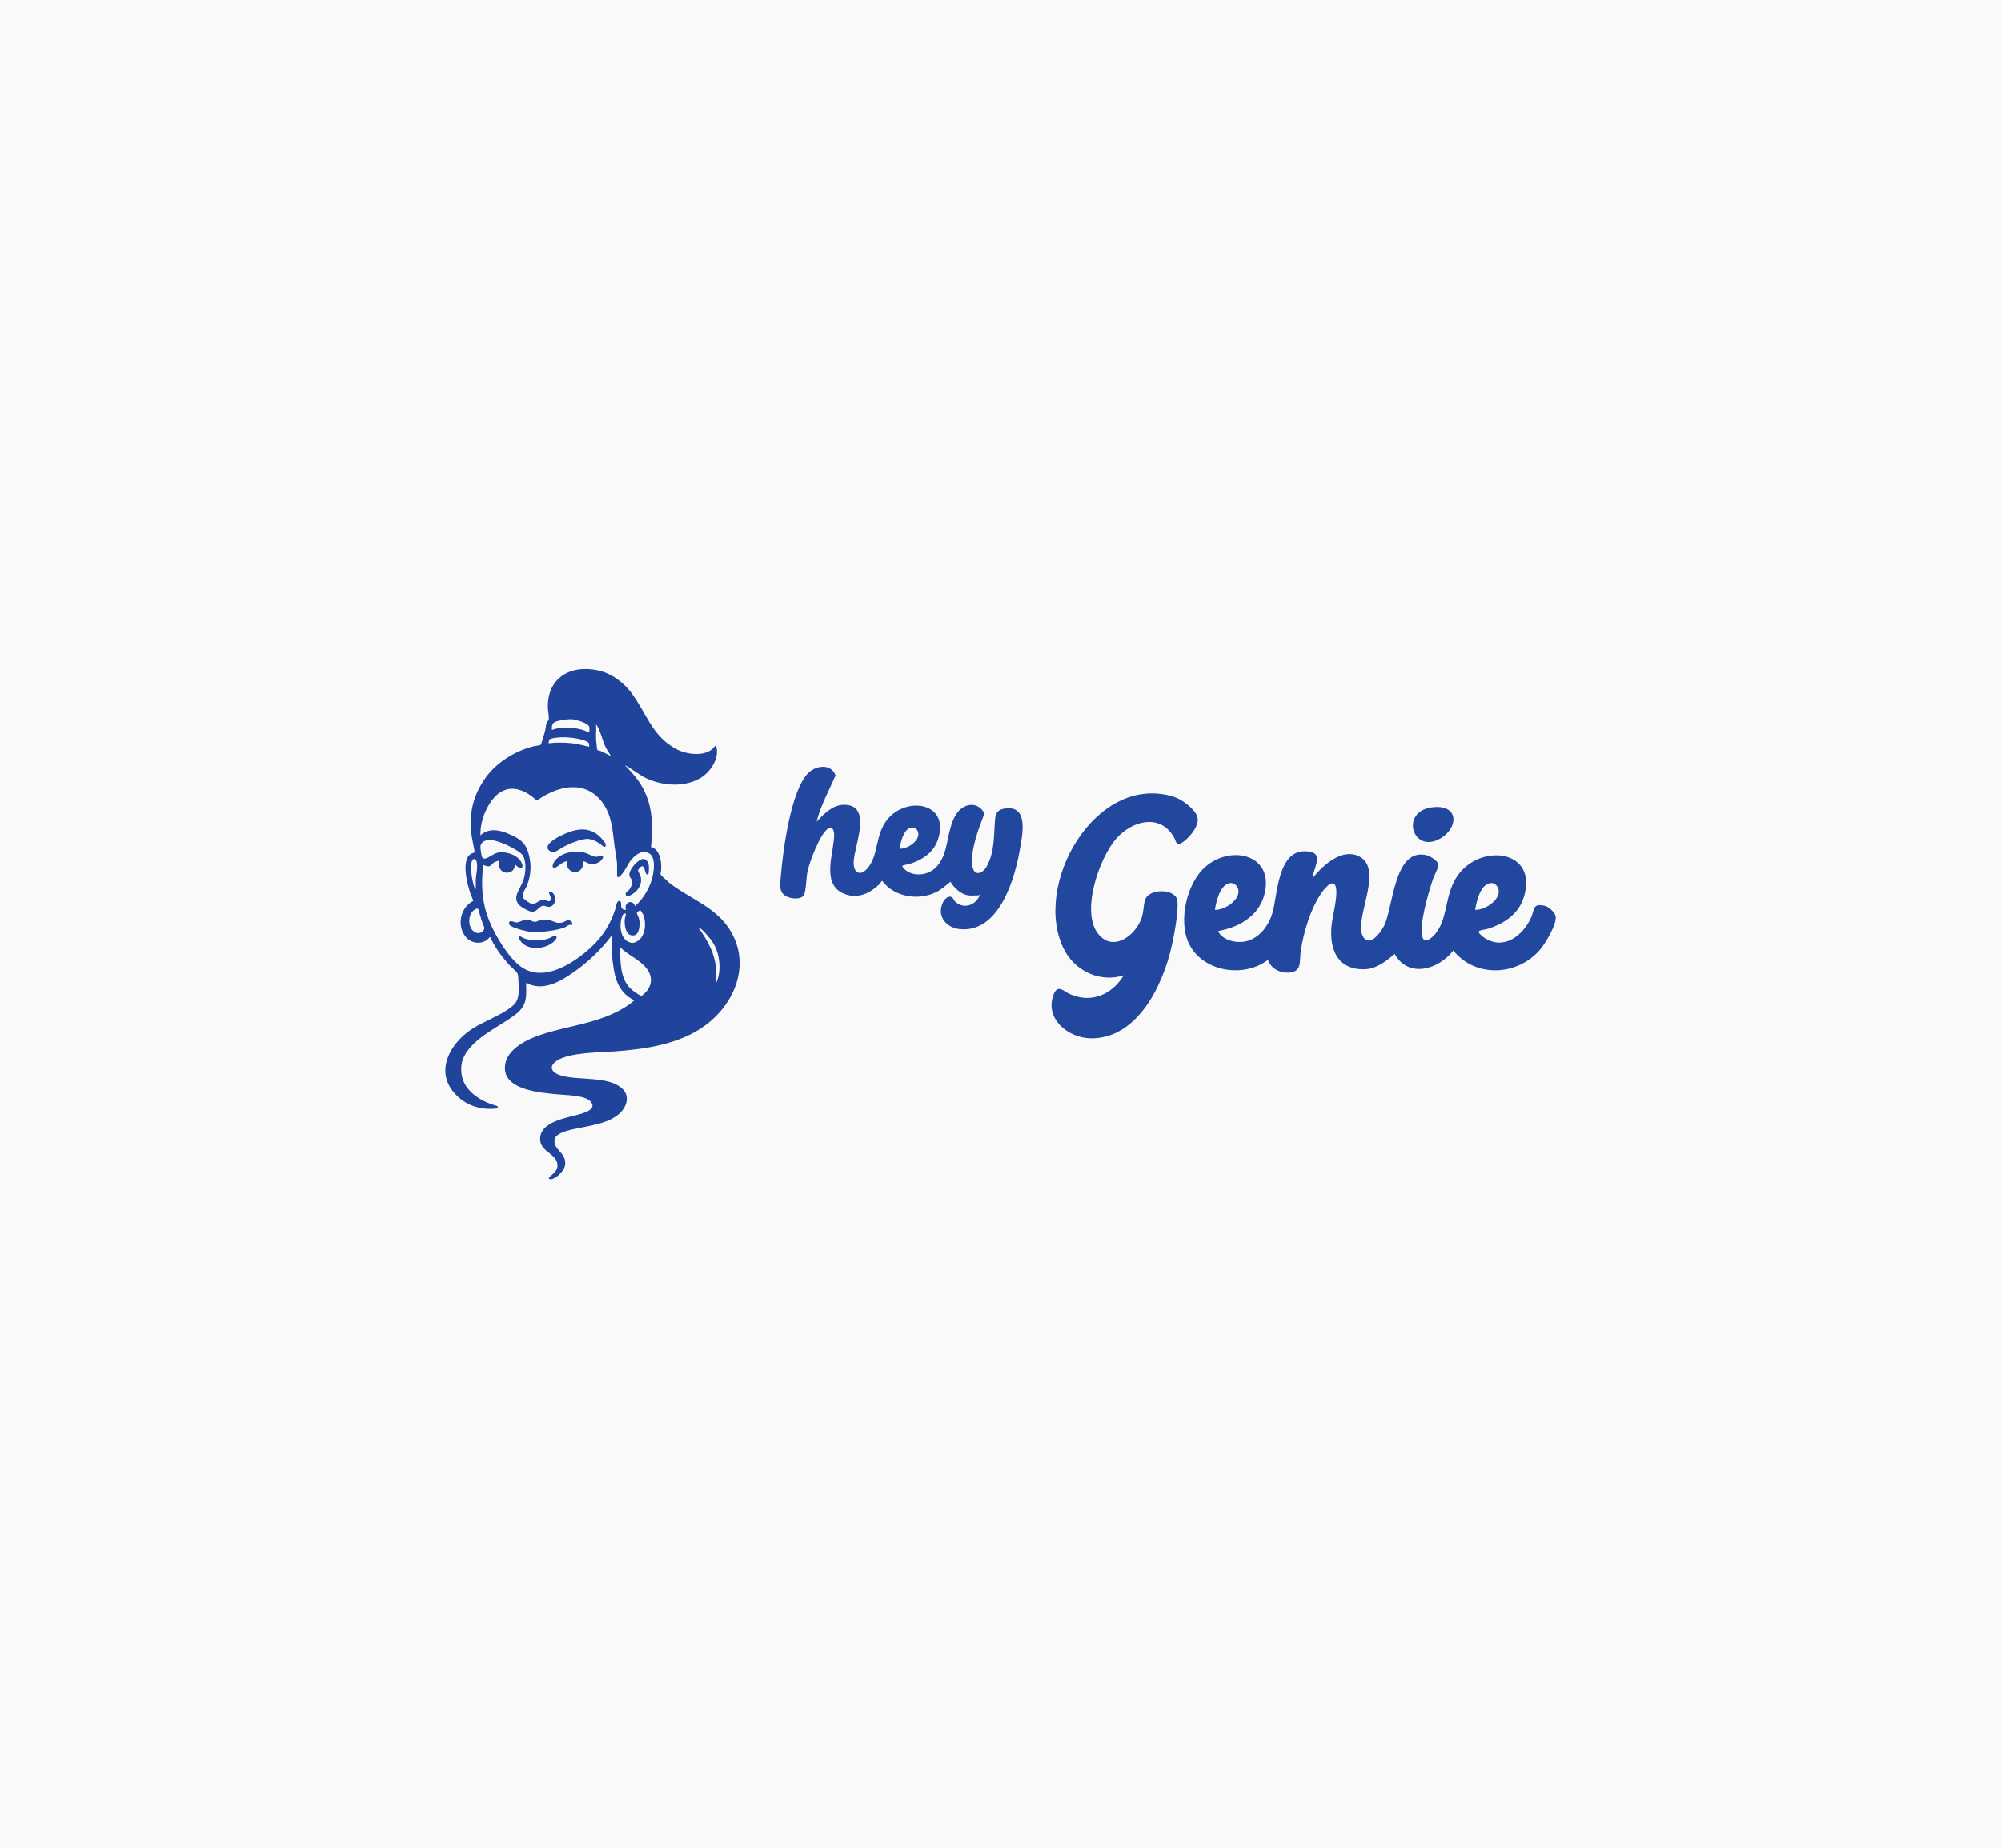 <?xml version="1.0" encoding="UTF-8"?>
<svg id="Layer_2" data-name="Layer 2" xmlns="http://www.w3.org/2000/svg" viewBox="0 0 354 327">
  <defs>
    <style>
      .cls-1 {
        fill: #f9f9fa;
      }

      .cls-2 {
        fill: #22479e;
      }

      .cls-3 {
        fill: #20449c;
      }
    </style>
  </defs>
  <g id="Layer_1-2" data-name="Layer 1">
    <rect class="cls-1" width="354" height="327"/>
    <g>
      <g>
        <path class="cls-2" d="M232.21,155.39c1.74-2.27,5.32-5.53,8.38-3.8,4.33,2.46-1.37,11.39.64,14.27,1.21,1.72,3.11-1.02,3.64-2.09,1.6-3.21,1.71-13.45,7.2-12.53.81.14,2.46,1.01,2.4,1.95-.02.31-.8,1.83-.97,2.35-.78,2.35-2.5,8.03-1.85,10.27.4,1.36,1.89-.09,2.37-.71,2.35-3.03,1.41-7.32,4.29-10.77,4.22-5.06,13.57-3.77,11.35,4.13-.88,3.15-3.39,4.87-6.35,5.84-.5.16-1.16.19-1.58.38-.49.21.54,1.03.82,1.21,3.5,2.34,6.93-.4,8.35-3.63.59-1.35.19-2.51,2.39-2,.69.16,1.78,1.15,1.91,1.85.26,1.35-1.82,4.84-2.75,5.91-4.01,4.65-11.41,5.04-15.35.15-2.58,3.35-7.92,5-10.38.6-1.54,1.34-3.26,2.69-5.42,2.72-4.37.06-5.96-3.05-5.79-7.01.09-2.12.92-4.58.91-6.62-.02-2.95-1.79-1.13-2.68.18-1.93,2.85-3.16,6.97-3.64,10.36-.25,1.75.3,3.59-2.19,3.69-1.55.06-3.08-.77-3.6-2.26-4.32,3.28-11.64,2.11-14.02-2.98-1.87-3.99-.32-10.74,3.05-13.58,4.65-3.92,12.3-1.96,10.29,5.18-1.04,3.7-4.54,5.65-8.12,6.26.28.84,1.32,1.45,2.14,1.7,3.85,1.16,6.72-1.83,7.57-5.31.84-3.44.99-11.66,6.73-10.36,2.22.5.21,3.34.26,4.64ZM214.91,160.96c1.77.13,4.96-1.99,4.03-3.95-.26-.54-.85-.89-1.43-.76-1.73.38-2.33,3.25-2.59,4.72ZM260.95,160.96c1.77.13,4.96-1.99,4.03-3.95-.26-.54-.85-.89-1.43-.76-1.73.38-2.33,3.25-2.59,4.72Z"/>
        <path class="cls-2" d="M198.81,172.56c-4.17,1.34-8.61-.73-10.56-4.57-5.76-11.31,5.52-31.28,19.35-27.05,1.42.43,3.79,2.14,4.23,3.6.42,1.4-1.22,3.41-2.27,4.22-1.62,1.26-1.29.28-2-.85-2.52-4.04-7.32-2.63-10.03.4-3.06,3.41-6.39,13.03-3.23,16.94,2.61,3.23,6.51.33,7.63-2.75.44-1.2.32-2.4.68-3.38.7-1.95,5.42-1.97,5.68.26.23,1.9-.57,6.06-1.01,8.03-1.53,6.84-6.01,16.35-14.26,16.3-4.03-.02-8.32-3.49-6.6-7.81.73-1.81,1.75-.51,2.83-.03,3.82,1.72,7.47.1,9.56-3.31Z"/>
        <path class="cls-2" d="M253.85,142.78c4.28-.24,4.09,3.71,1.01,5.53-5.06,2.99-7.44-5.18-1.01-5.53Z"/>
      </g>
      <g>
        <path class="cls-3" d="M111.73,122.64c2.7,3.57,3.54,7.49,7.85,9.85,1.76.96,4.78,1.41,6.43.03.11-.09.48-.54.51-.56.13-.06.2.17.23.27.51,1.9-1.03,4.24-2.58,5.25-2.8,1.84-6.78,1.61-9.74.25-1.2-.55-2.11-1.3-3.2-1.98-.1-.06-.44-.27-.52-.29-.09-.02-.1.06-.07.1,0,0,.1.02.15.07,1.83,1.92,3.01,3.36,3.86,5.95s.83,5.54.51,8.26c.58.13,1.01.57,1.29,1.07.5.9.59,2.21.49,3.22-.01.15-.1.32-.1.46,0,.39,1.1,1.03,1.31,1.4,3.38,2.75,7.86,4.19,10.5,7.83,4.41,6.08,1.71,13.47-3.89,17.6-4.51,3.33-10.51,4.19-15.97,4.6-2.7.2-8.04.16-10.25,1.64-1.77,1.18-.72,2.25.86,2.68,3.03.83,8.2.04,10.63,2.22,1.18,1.06,1.06,2.56.18,3.77-1.83,2.53-6.26,2.86-9.07,3.52-.87.21-2.85.71-3.02,1.75-.32,1.89,2.13,2.25,1.86,4.5-.11.92-1.23,2.06-2.06,2.41-.27.12-.98.27-.77-.22.52-.45,1.39-1.1,1.47-1.84.23-2.28-2.86-2.51-3.05-4.67-.3-3.43,4.98-4.01,7.31-4.74.9-.28,2.62-.89,1.66-2.09-.96-1.2-4.46-1.18-5.94-1.33-3.02-.29-10.01-.77-9.21-5.35.55-3.14,4.75-4.77,7.44-5.56,3.34-.98,6.78-1.5,10.07-2.73,1.89-.71,3.74-1.64,5.28-2.95,0-.09-.73-.47-.86-.56-2.52-1.81-2.71-4.56-3.05-7.41l-.1-3.4c-.1-.1-.16.13-.23.22-1.69,2.15-3.61,4.04-5.81,5.66-2.48,1.82-5.96,4.11-9.04,2.32-.03.68.04,1.38,0,2.06-.11,2.18-1.02,2.99-2.7,4.16-2.96,2.06-8.51,4.57-8.78,8.69-.24,3.61,2.58,5.64,5.64,6.71.17.06,1.12.2.76.56-.06.06-.38.12-.48.12-2.77.24-5.37-.71-7.19-2.82-3.41-3.95-.65-8.73,3.03-11.19,2.28-1.52,5.15-2.39,7.26-4.12,1.35-1.11,1.11-2.43,1.14-4.05-.14-.59.06-1.56-.38-2.01-.54-.56-1.06-.97-1.6-1.59-1.21-1.38-2.26-2.88-3.05-4.56-.18-.04-.23.16-.35.28-1.12,1.03-2.87.88-3.89-.23-1.76-1.92-1.1-5.37,1.25-6.48-.16-.46-.37-.89-.53-1.35-.57-1.68-1.3-4.64-.52-6.29.26-.55.73-.8,1.3-.94l-.56-2.95c-.51-3.96.22-7.17,2.56-10.38,1.95-2.67,5.29-4.71,8.5-5.47.22-.05,1.08-.14,1.19-.28.04-.04.31-.92.36-1.07.15-.49.3-1.01.42-1.51.13-.56.06-.93.36-1.47.06-.1.16-.17.21-.25.18-.36-.08-1.6-.1-2.07-.25-5.35,3.96-7.85,8.88-6.75,2.38.53,4.47,2.1,5.92,4.01ZM104.24,129.57c0-.49.21-.95-.23-1.32-.54-.47-2.13-.96-2.85-1.01-.59-.04-1.72.14-2.31.28-.48.11-1.01.25-1.15.78-.07.25-.07.56-.06.82.16,0,.29-.1.45-.14,1.6-.41,3.71-.3,5.27.24.12.04.85.4.89.36ZM108.1,133.78l-.9-1.46c-.58-1.16-.83-2.57-1.44-3.7-.07-.14-.18-.34-.31-.43.09.83-.05,1.67,0,2.52l.18,1.85c.07.24.41.22.61.3.64.26,1.23.62,1.85.92ZM104.24,132.11c0-.48.03-.73-.45-.95-1.53-.7-4.37-.92-6.01-.55-.11.02-.5.14-.56.2-.15.15-.06.45-.2.61-.03.13,1.02-.02,1.09-.03,1.18-.04,2.47-.01,3.64.17.83.13,1.65.39,2.48.54ZM111.73,152.04c-.67.78-1,1.76-1.65,2.54-.06.08-.44.5-.49.53-.09.05-.34.11-.4,0s0-1.94-.02-2.26c-.07-1.05-.31-2.11-.45-3.16-.37-2.81-.43-5.4-2.19-7.77-2.78-3.73-7.18-3.06-10.7-.85-.13.08-.75.5-.81.51-.13.01-.73-.55-.89-.67-2.92-2.17-5.62-1.78-7.55,1.33-1.02,1.65-1.63,3.61-1.58,5.55,1.46-1.36,3.35-.98,5.01-.26,1.31.56,2.62,1.23,3.19,2.6.88,2.09.88,4.55-.02,6.64-.24.56-.97,1.49-.63,2.08.15.26,1.27,1.04,1.56,1.08.77.1,1.22-.85,2.23-.7.41.06,1,.58,1.09-.19.05-.48-.3-.82-.3-1.11,0-.43.62-.05.79.18.52.75.38,1.97-.54,2.29-.67.24-1-.43-1.66-.03-.56.34-.86.99-1.65.94-.41-.03-1.5-.63-1.85-.89-1.95-1.42-.13-3.13.39-4.74.32-1.01.46-2.28.25-3.32-.15-.76-.33-1.13-.95-1.59-1.18-.86-4.01-2.26-5.46-2.17-.7.05-1.45.46-1.45,1.25,0,.4.17,1.41.29,1.8.05.16.29.25.45.25.55.01,1.55-.87,2.26-1.03,1.39-.32,3.42.29,4.16,1.54.15.25.44.85.18,1.08-.46.41-1.19-.68-1.3-.56.22,1.54-1.95,2.01-2.61.71-.23-.46-.19-.88-.13-1.37-.03-.04-.76.22-.86.28-.31.18-.57.65-.92.71s-.7-.15-1.02-.23c-.36,2.9-.29,5.87.61,8.66.93,2.87,3.17,6.74,5.38,8.79,3.66,3.4,8.49.85,11.76-1.75,2.77-2.21,4.55-4.58,5.63-7.98.1-.32.2-1.39.67-1.36s.29.76.35,1.03c.08.39.48.61.85.54-.39-.99.61-1.85,1.42-1.04l.2.43s.02-.09.06-.12c1.35-1.22,2.44-3.04,2.93-4.79.32-1.18.72-3.75-.53-4.47-1.19-.68-2.32.18-3.09,1.07ZM83.81,151.98c-.35.06-.43.8-.45,1.08-.07,1.08.13,2.4.42,3.44.03.1.27.85.32.85.07,0,.07-.17.08-.23.04-.49-.03-1.03,0-1.53.04-.9.51-2.68.02-3.42-.08-.13-.23-.23-.39-.2ZM83.65,164.64c.34.34.7.5,1.2.42.44-.06.92-.54.83-1-.45-1.02-.74-2.1-1.05-3.17-.1-.34-.67.04-.83.18-.98.8-1.03,2.69-.15,3.58ZM113.33,161.07c-.3.09-.79.23-.63.61s.36.77.42,1.21c.09.72.01,2.39-.9,2.58-1.57.33-1.83-1.9-1.67-2.99.02-.14.22-.76.2-.79-.01-.02-.37-.12-.4-.1-.02.01-.19.33-.21.37-.7,1.55-.48,4.48,1.56,4.84.55.1,1.23-.33,1.59-.73.95-1.05,1.02-2.95.51-4.22-.12-.29-.35-.5-.46-.78ZM125.03,165.37c-.27-.3-.58-.67-.89-.92-.05-.04-.45-.33-.48-.33-.07-.02-.09,0-.07.07.84,1.12,1.63,2.42,2.19,3.7.77,1.74,1.11,3.69.85,5.6l.05.48c.78-1.63.75-3.65.26-5.36-.37-1.3-1.02-2.26-1.91-3.24ZM110.05,167.91c-.09-.08-.17-.24-.32-.29-.01,2.35-.05,5.33,1.67,7.14.58.61,1.32,1.05,2.04,1.48,1.37-.96,2.17-2.44,1.44-4.09-.85-1.91-3.31-2.9-4.83-4.23Z"/>
        <path class="cls-3" d="M105.73,147.69c.6.47,1,.96,1.42,1.6.11,1.14-.71.17-1.09-.08-.54-.37-1.26-.7-1.91-.78-1.12-.13-3.35.81-4.37,1.34-.43.22-1.34.91-1.73.96-.55.08-1.29-.32-1.16-.96.17-.8,1.71-1.62,2.41-1.96,2.12-1.05,4.42-1.69,6.44-.13Z"/>
        <path class="cls-3" d="M106.61,151.43c.26.26-.24.81-.45.97-.31.24-.96.5-1.35.53-.57.06-1.06-.52-1.64-.55.25,2.56-3.16,2.52-2.9-.05-.22.12-.48.17-.7.28-.37.2-1.03.82-1.38.91-.57.15-.44-.5-.27-.83,1-1.89,3.88-2.39,5.75-1.76.72.24,1.3.79,2.1.62.19-.04.66-.31.84-.13Z"/>
        <path class="cls-3" d="M90.13,163.06c.26-.27,1,.17,1.28.14.65-.06,1.27-.56,1.99-.51.39.03.56.25.88.34.64.2.83-.14,1.38-.27.51-.11,1.07-.07,1.58.05.88.21,1.3.67,2.31.38.25-.07.82-.42,1.02-.41.23.01.6.29.66.51.17.55-.28.27-.53.34-.15.04-.52.32-.71.41-1.15.54-4.44.96-5.73.88-.87-.05-3.13-.62-3.85-1.08-.07-.04-.25-.17-.28-.22-.08-.12-.09-.47,0-.57Z"/>
        <path class="cls-3" d="M114.69,154.65c-.25.25-.43-.12-.5-.32-.1-.27-.22-1.11-.62-1.08-.21.02-.7.58-.7.77,0,.16.39.76.46,1.02.29,1.05-.15,2.06-.94,2.77-.29.26-1.65,1.27-1.7.37-.02-.37.29-.45.51-.65.33-.32.62-.97.65-1.43.05-.66-.65-.79-.49-1.61.16-.86,1.49-2.44,2.4-2.53.68-.06,1,.8,1.04,1.35.01.2-.01,1.23-.11,1.33Z"/>
        <path class="cls-3" d="M98.03,165.6c.68-.11.45.44.17.77-1.41,1.62-4.98,1.99-6.21-.04-.04-.06-.24-.48-.24-.51,0-.05.15-.18.21-.18.11.01.62.32.79.38,1.32.5,3.06.49,4.38-.01.26-.1.68-.38.9-.42Z"/>
      </g>
      <path class="cls-2" d="M171.25,158.39c-1.26-.17-2.49-1.33-3.1-2.39-.84.65-1.59,1.38-2.56,1.85-3.12,1.53-7.35.86-9.49-1.97-.23-.07-.18.18-.35.36-1.82,1.9-4.29,3.01-6.83,1.69-3.61-1.87-1.33-7.3-1.35-10.23,0-.62-.22-1.61-1.02-1.14-1.46.86-3.39,6.04-3.72,7.74-.17.87-.25,3.62-.65,4.13-.54.7-1.85.58-2.58.35-1.98-.62-1.59-2.24-1.45-3.92.36-4.35,1.76-15.15,4.89-18.15,1.4-1.35,4.05-1.61,4.78.48-1.17,2.7-2.64,5.29-3.35,8.18,1.48-1.6,3.2-3.35,5.61-2.93,4.12.71.86,7.74.94,10.28.07,1.99,1.38,2.24,2.56.77,1.9-2.38,1.22-5.82,3.41-8.52,3.36-4.13,10.92-3.04,9.03,3.31-.73,2.45-2.69,3.78-5.01,4.54-.39.13-.92.15-1.26.3-.41.18.5.86.72,1.01,1.51.95,3.61.67,4.92-.5,2.65-2.36,1.87-6.61,3.78-9.59,1.26-1.97,3.85-2.36,4.99-.13-1,2.64-2.47,6.34-2.15,9.19.22,1.98,1.8,1.61,2.6.1,1.44-2.73,1.17-5.56,1.45-8.46.11-1.13.76-1.59,1.86-1.72,4.12-.49,2.93,4.75,2.52,7.18-.9,5.33-3.73,14.99-10.75,14.17-2.37-.28-3.98-2.36-2.9-4.67.27-.59.97-1.36,1.67-.93.14.09.3.53.5.72,1.46,1.41,3.56.73,4.35-1.02.03-.36-.13-.06-.18-.06-.58,0-1.37.07-1.91,0ZM159.15,150.15c1.4.11,3.93-1.58,3.19-3.14-.2-.43-.67-.71-1.14-.61-1.37.3-1.84,2.58-2.06,3.74Z"/>
    </g>
  </g>
</svg>